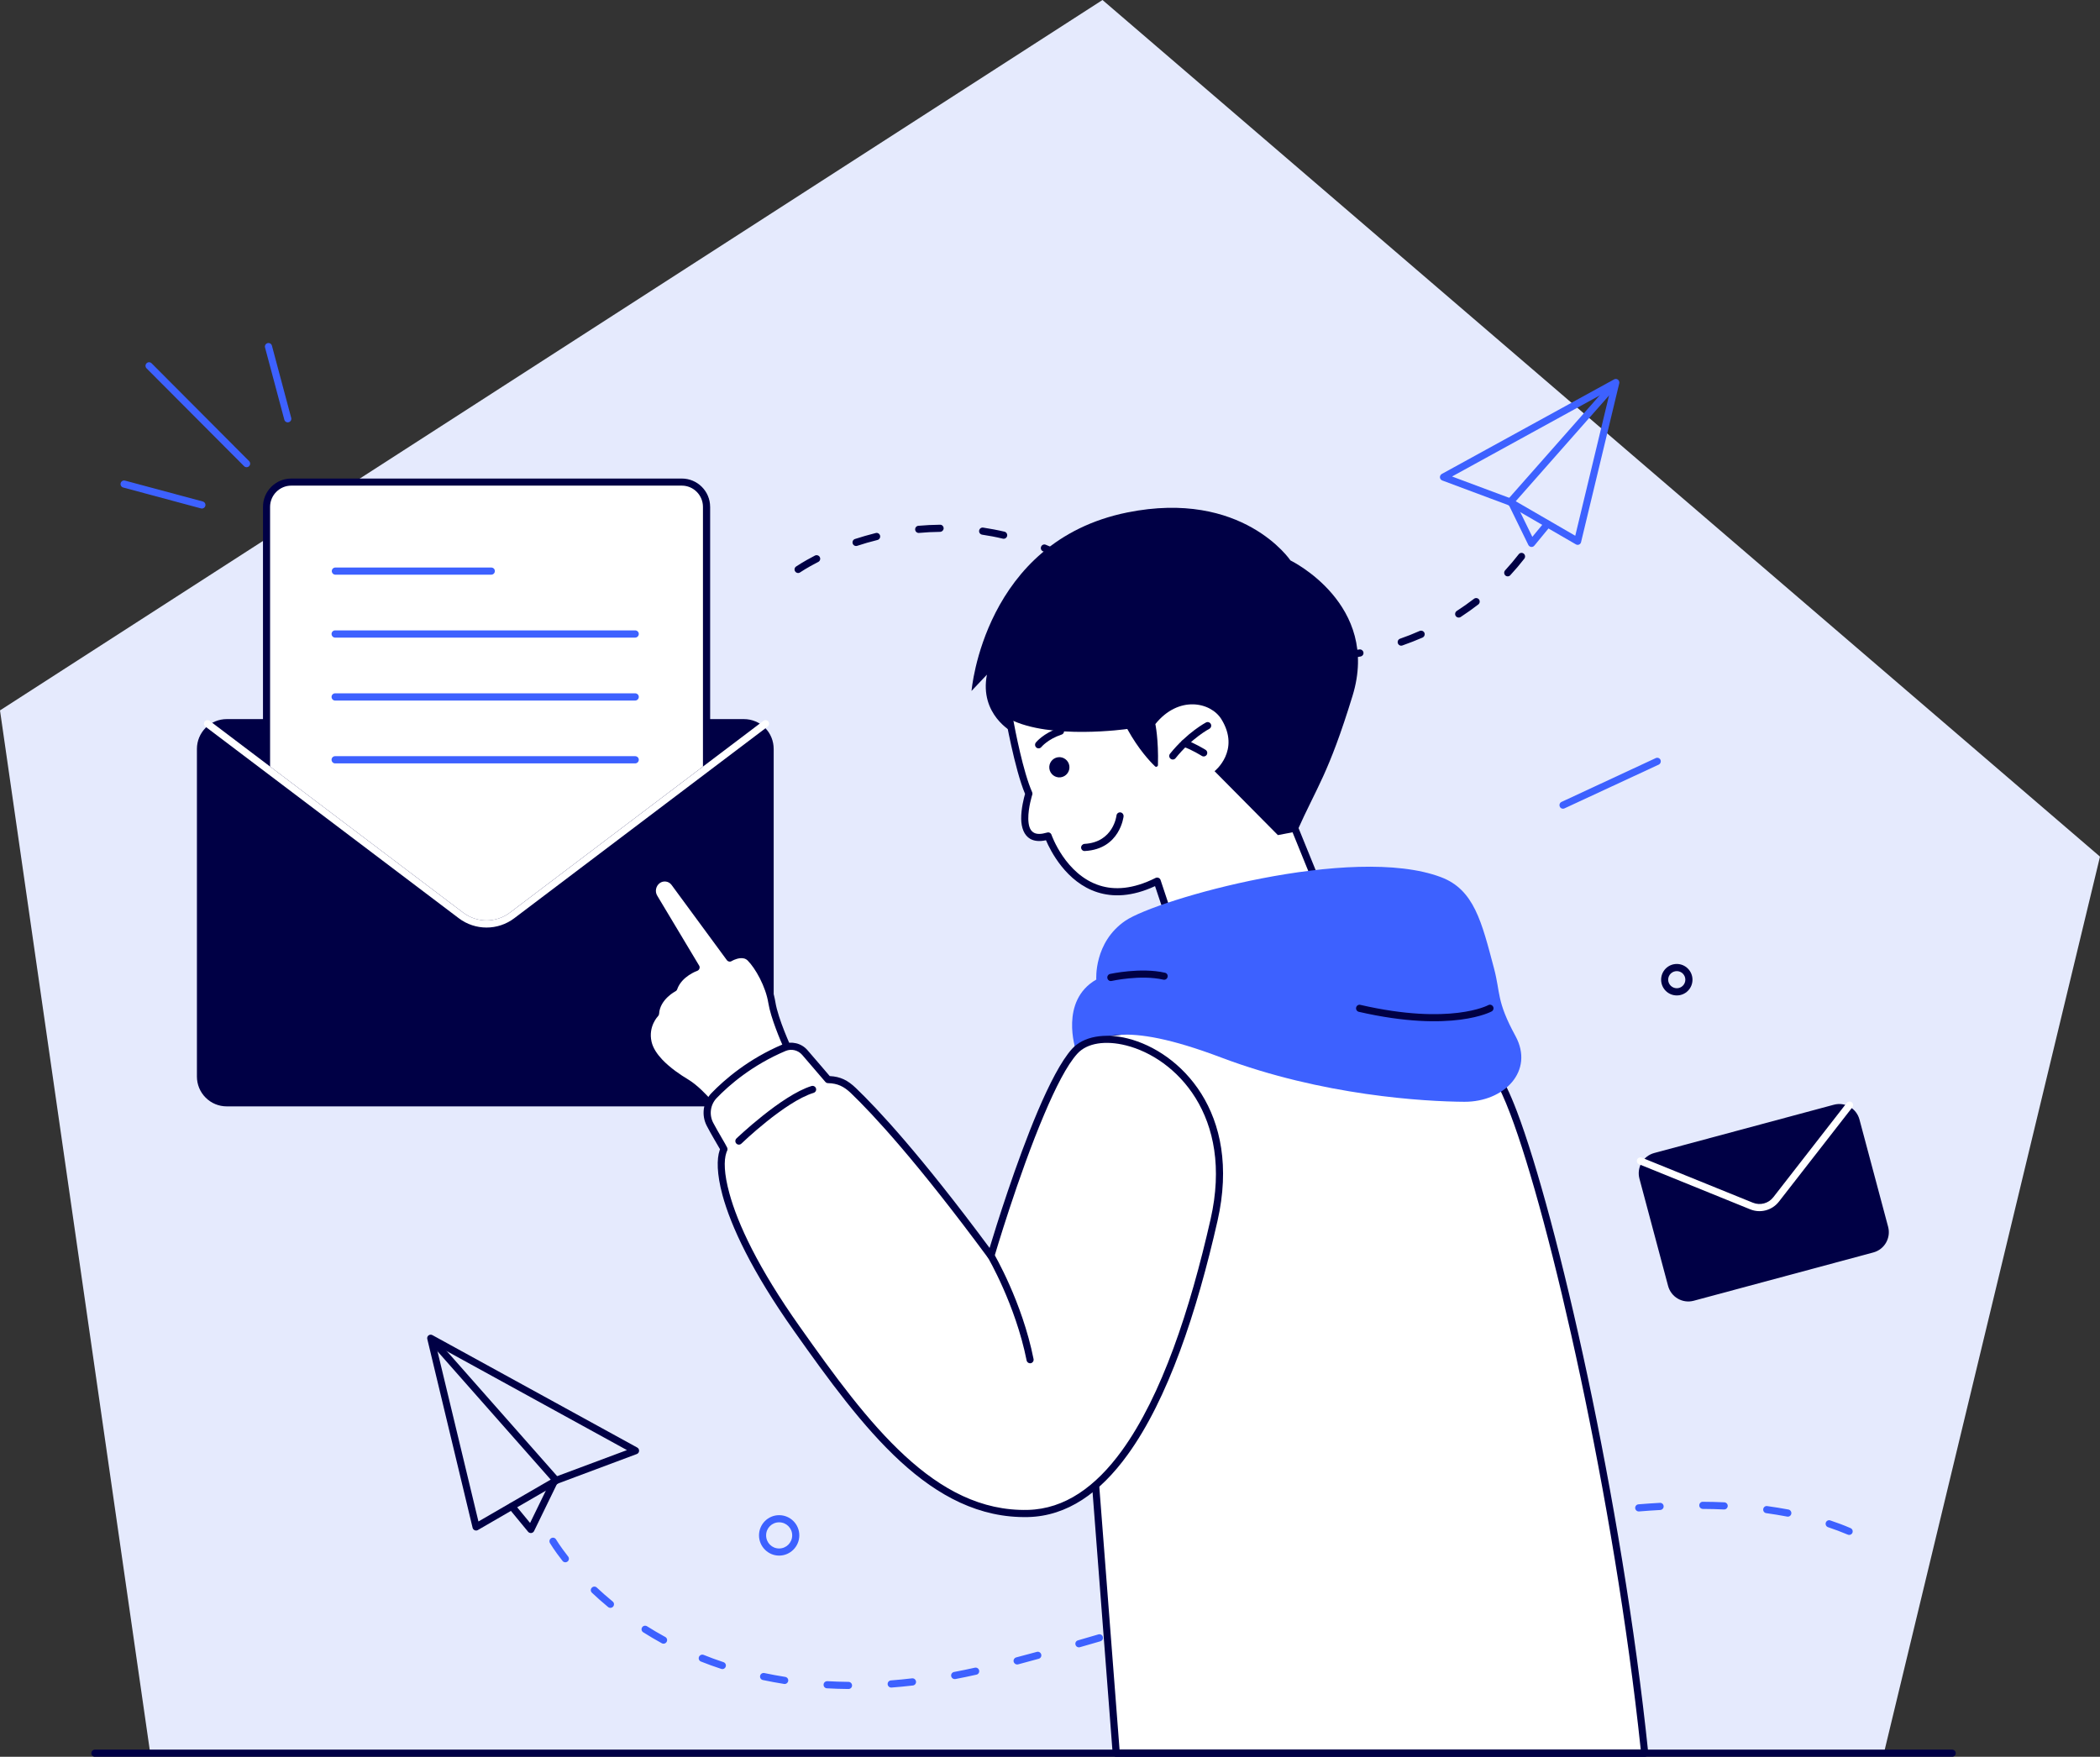 <svg width="447" height="374" viewBox="0 0 447 374" fill="none" xmlns="http://www.w3.org/2000/svg">
<rect x="0" y="0" width="447" height="374" fill="#333333" stroke="none"/>
<g clip-path="url(#clip0_4774_4024)">
<path fill-rule="evenodd" clip-rule="evenodd" d="M234.673 0L0 151.24L31.975 373.243H400.998L447 182.369L234.673 0Z" fill="#E7ECFF" fill-opacity="0.99"/>
<path fill-rule="evenodd" clip-rule="evenodd" d="M164.681 159.436C164.681 157.742 164.029 156.14 162.839 154.939C161.649 153.753 160.038 153.091 158.361 153.091H48.25C46.573 153.091 44.962 153.753 43.772 154.939C42.582 156.14 41.916 157.742 41.916 159.436V229.196C41.916 230.875 42.582 232.491 43.772 233.674C44.962 234.875 46.573 235.537 48.25 235.537H158.365C160.042 235.537 161.653 234.875 162.843 233.674C164.032 232.491 164.684 230.875 164.684 229.196V159.436H164.681Z" fill="#000045"/>
<path fill-rule="evenodd" clip-rule="evenodd" d="M150.387 107.91C150.387 105.001 148.04 102.643 145.133 102.643H61.999C59.092 102.643 56.734 105.001 56.734 107.91V163.568C56.734 163.568 85.81 185.569 98.145 194.9C101.349 197.332 105.772 197.332 108.976 194.9C121.311 185.569 150.387 163.568 150.387 163.568V107.91Z" fill="white"/>
<path fill-rule="evenodd" clip-rule="evenodd" d="M151.156 107.91C151.156 104.575 148.446 101.878 145.133 101.878H62C58.671 101.878 55.977 104.575 55.977 107.91V163.568C55.977 163.818 56.09 164.031 56.288 164.171C56.288 164.171 85.352 186.19 97.688 195.502C101.166 198.147 105.959 198.147 109.437 195.502C121.773 186.186 150.848 164.171 150.848 164.171C151.046 164.027 151.159 163.814 151.159 163.568V107.91H151.156ZM149.629 107.91V163.194C146.524 165.537 120.118 185.532 108.529 194.294C105.585 196.513 101.536 196.513 98.592 194.294L57.489 163.194V107.91C57.489 105.427 59.514 103.385 62 103.385H145.133C147.615 103.385 149.629 105.423 149.629 107.91Z" fill="#000045"/>
<path fill-rule="evenodd" clip-rule="evenodd" d="M43.708 154.678C43.708 154.678 82.947 184.375 97.648 195.477C101.141 198.129 105.981 198.129 109.474 195.477C124.157 184.375 163.415 154.678 163.415 154.678C163.733 154.421 163.806 153.943 163.558 153.609C163.309 153.279 162.829 153.205 162.492 153.462C162.492 153.462 123.252 183.159 108.57 194.261C105.608 196.505 101.514 196.505 98.552 194.261C83.87 183.159 44.63 153.462 44.63 153.462C44.293 153.205 43.814 153.279 43.565 153.609C43.316 153.94 43.371 154.421 43.708 154.678Z" fill="white"/>
<path fill-rule="evenodd" clip-rule="evenodd" d="M71.372 122.344H104.57C104.995 122.344 105.335 122.002 105.335 121.576C105.335 121.15 104.995 120.823 104.57 120.823H71.372C70.966 120.823 70.625 121.164 70.625 121.576C70.625 121.987 70.966 122.344 71.372 122.344Z" fill="#3D61FF"/>
<path fill-rule="evenodd" clip-rule="evenodd" d="M71.325 135.741H135.188C135.627 135.741 135.971 135.396 135.971 134.955C135.971 134.547 135.627 134.202 135.188 134.202H71.325C70.918 134.202 70.574 134.547 70.574 134.955C70.574 135.396 70.918 135.741 71.325 135.741Z" fill="#3D61FF"/>
<path fill-rule="evenodd" clip-rule="evenodd" d="M71.325 149.142H135.188C135.627 149.142 135.971 148.797 135.971 148.356C135.971 147.948 135.627 147.603 135.188 147.603H71.325C70.918 147.603 70.574 147.948 70.574 148.356C70.574 148.797 70.918 149.142 71.325 149.142Z" fill="#3D61FF"/>
<path fill-rule="evenodd" clip-rule="evenodd" d="M71.325 162.521H135.188C135.627 162.521 135.971 162.176 135.971 161.735C135.971 161.327 135.627 160.982 135.188 160.982H71.325C70.918 160.982 70.574 161.327 70.574 161.735C70.574 162.176 70.918 162.521 71.325 162.521Z" fill="#3D61FF"/>
<path fill-rule="evenodd" clip-rule="evenodd" d="M154.74 204.301L158.064 210.303C158.269 210.681 158.731 210.806 159.093 210.604C159.456 210.402 159.595 209.932 159.39 209.572L156.065 203.551C155.86 203.191 155.399 203.048 155.036 203.25C154.674 203.467 154.535 203.922 154.74 204.301Z" fill="#000045"/>
<path fill-rule="evenodd" clip-rule="evenodd" d="M53.025 98.165L32.268 77.339C31.971 77.042 31.492 77.042 31.195 77.339C30.898 77.637 30.898 78.118 31.195 78.416L51.952 99.241C52.248 99.539 52.728 99.539 53.025 99.241C53.321 98.944 53.321 98.462 53.025 98.165Z" fill="#3D61FF"/>
<path fill-rule="evenodd" clip-rule="evenodd" d="M61.984 88.959L57.88 73.588C57.77 73.184 57.356 72.942 56.95 73.052C56.547 73.162 56.305 73.577 56.415 73.981L60.52 89.352C60.63 89.759 61.043 89.998 61.45 89.888C61.852 89.778 62.094 89.362 61.984 88.959Z" fill="#3D61FF"/>
<path fill-rule="evenodd" clip-rule="evenodd" d="M43.168 106.764L26.611 102.316C26.208 102.205 25.791 102.448 25.685 102.852C25.575 103.256 25.817 103.675 26.219 103.785L42.776 108.234C43.179 108.344 43.596 108.102 43.706 107.697C43.816 107.293 43.575 106.875 43.168 106.764Z" fill="#3D61FF"/>
<path fill-rule="evenodd" clip-rule="evenodd" d="M271.265 140.223C272.796 140.417 274.326 140.55 275.842 140.631C276.263 140.664 276.622 140.337 276.64 139.911C276.655 139.484 276.347 139.143 275.923 139.11C274.44 139.044 272.961 138.897 271.445 138.717C271.038 138.65 270.647 138.944 270.599 139.371C270.551 139.778 270.844 140.171 271.265 140.219V140.223ZM285.04 140.417C286.588 140.252 288.119 140.043 289.598 139.764C290.023 139.683 290.301 139.29 290.217 138.882C290.136 138.474 289.745 138.195 289.338 138.261C287.874 138.54 286.391 138.75 284.893 138.897C284.472 138.93 284.179 139.304 284.209 139.731C284.26 140.138 284.633 140.451 285.04 140.417ZM257.85 137.019C259.314 137.541 260.783 138 262.247 138.408C262.639 138.507 263.06 138.276 263.174 137.868C263.287 137.46 263.045 137.053 262.635 136.939C261.222 136.546 259.787 136.09 258.355 135.583C257.963 135.451 257.524 135.664 257.396 136.057C257.249 136.45 257.458 136.891 257.85 137.019ZM298.507 137.413C299.971 136.906 301.403 136.332 302.805 135.73C303.178 135.55 303.358 135.109 303.197 134.716C303.017 134.341 302.578 134.161 302.186 134.323C300.835 134.926 299.433 135.484 298.016 135.972C297.609 136.119 297.415 136.546 297.547 136.953C297.694 137.346 298.115 137.559 298.507 137.413ZM245.346 131.256C246.697 132.038 248.048 132.758 249.399 133.427C249.773 133.621 250.216 133.474 250.41 133.1C250.589 132.725 250.443 132.266 250.069 132.071C248.747 131.417 247.429 130.697 246.097 129.948C245.738 129.735 245.265 129.867 245.068 130.227C244.859 130.587 244.987 131.061 245.346 131.256ZM310.911 131.355C312.215 130.506 313.467 129.606 314.675 128.677C314.998 128.431 315.064 127.957 314.818 127.615C314.558 127.288 314.086 127.222 313.745 127.483C312.574 128.383 311.351 129.246 310.084 130.065C309.74 130.293 309.626 130.767 309.853 131.127C310.08 131.469 310.553 131.586 310.911 131.355ZM233.948 123.662C235.006 124.364 236.064 125.117 237.122 125.9C237.302 126.014 237.467 126.146 237.646 126.26C237.986 126.506 238.459 126.44 238.704 126.094C238.946 125.753 238.865 125.279 238.525 125.033C238.36 124.9 238.199 124.787 238.034 124.658C236.943 123.857 235.856 123.104 234.779 122.402C234.42 122.156 233.948 122.255 233.721 122.615C233.494 122.957 233.589 123.431 233.948 123.662ZM321.478 122.454C322.537 121.311 323.532 120.136 324.473 118.924C324.719 118.597 324.653 118.108 324.331 117.862C324.005 117.601 323.514 117.667 323.269 117.994C322.357 119.17 321.398 120.312 320.373 121.425C320.094 121.738 320.113 122.211 320.42 122.505C320.713 122.784 321.204 122.766 321.478 122.458V122.454ZM170.319 121.848C170.319 121.848 171.689 120.9 174.179 119.625C174.537 119.445 174.698 118.99 174.504 118.611C174.31 118.237 173.853 118.09 173.479 118.27C170.891 119.611 169.455 120.606 169.455 120.606C169.115 120.834 169.016 121.308 169.261 121.653C169.507 122.013 169.979 122.094 170.319 121.848ZM222.015 117.373C223.381 117.913 224.75 118.534 226.134 119.203C226.508 119.383 226.962 119.217 227.141 118.843C227.321 118.468 227.174 118.009 226.801 117.829C225.384 117.142 223.967 116.521 222.583 115.966C222.195 115.805 221.755 115.999 221.605 116.392C221.444 116.767 221.638 117.226 222.015 117.373ZM182.464 116.198C183.815 115.757 185.247 115.331 186.778 114.956C187.184 114.857 187.429 114.434 187.33 114.027C187.232 113.619 186.81 113.373 186.419 113.472C184.841 113.865 183.372 114.306 181.988 114.747C181.582 114.875 181.37 115.32 181.501 115.709C181.633 116.117 182.054 116.33 182.461 116.201L182.464 116.198ZM209.054 113.828C210.504 114.041 211.968 114.317 213.466 114.677C213.872 114.776 214.282 114.515 214.378 114.104C214.458 113.696 214.216 113.288 213.81 113.189C212.279 112.829 210.764 112.554 209.281 112.322C208.856 112.256 208.483 112.55 208.417 112.958C208.351 113.384 208.644 113.759 209.05 113.825L209.054 113.828ZM195.62 113.454C197.07 113.321 198.567 113.241 200.113 113.226C200.519 113.208 200.863 112.866 200.863 112.458C200.848 112.032 200.504 111.69 200.098 111.709C198.52 111.723 196.971 111.808 195.488 111.936C195.063 111.97 194.756 112.344 194.803 112.77C194.836 113.178 195.21 113.49 195.616 113.457L195.62 113.454Z" fill="#000045"/>
<path fill-rule="evenodd" clip-rule="evenodd" d="M176.028 359.427C177.511 359.512 179.041 359.559 180.601 359.574C181.026 359.574 181.366 359.247 181.366 358.825C181.366 358.402 181.026 358.057 180.616 358.057C179.067 358.038 177.569 357.991 176.105 357.91C175.68 357.892 175.321 358.218 175.307 358.626C175.274 359.052 175.6 359.412 176.024 359.427H176.028ZM189.755 359.265C191.252 359.152 192.768 359.005 194.313 358.825C194.738 358.773 195.031 358.398 194.98 357.976C194.932 357.565 194.559 357.256 194.134 357.304C192.618 357.484 191.12 357.631 189.641 357.745C189.216 357.778 188.909 358.138 188.942 358.564C188.975 358.972 189.348 359.298 189.755 359.265ZM162.385 357.664C163.85 357.972 165.366 358.252 166.911 358.498C167.317 358.564 167.709 358.27 167.775 357.858C167.841 357.436 167.548 357.058 167.138 356.995C165.607 356.749 164.143 356.488 162.693 356.176C162.287 356.095 161.88 356.356 161.796 356.764C161.715 357.19 161.975 357.583 162.382 357.664H162.385ZM203.364 357.451C204.829 357.175 206.326 356.863 207.842 356.521C208.249 356.437 208.509 356.029 208.413 355.621C208.333 355.213 207.926 354.953 207.516 355.034C206.019 355.375 204.536 355.669 203.071 355.948C202.665 356.029 202.387 356.422 202.467 356.83C202.548 357.256 202.94 357.517 203.361 357.451H203.364ZM149.197 353.726C150.596 354.284 152.031 354.806 153.528 355.294C153.92 355.427 154.341 355.214 154.473 354.806C154.605 354.413 154.392 353.99 154.001 353.858C152.536 353.369 151.119 352.862 149.768 352.308C149.376 352.157 148.937 352.355 148.776 352.749C148.629 353.138 148.809 353.579 149.201 353.726H149.197ZM216.699 354.332C218.149 353.939 219.614 353.546 221.097 353.138C221.503 353.024 221.745 352.616 221.631 352.209C221.518 351.801 221.097 351.555 220.705 351.669C219.222 352.076 217.757 352.469 216.307 352.844C215.901 352.958 215.656 353.384 215.769 353.777C215.886 354.185 216.293 354.431 216.699 354.332ZM229.869 350.673C231.305 350.265 232.769 349.839 234.234 349.413C234.64 349.284 234.871 348.877 234.757 348.469C234.64 348.057 234.219 347.83 233.813 347.944C232.345 348.37 230.898 348.792 229.448 349.218C229.042 349.332 228.811 349.74 228.928 350.148C229.042 350.559 229.463 350.787 229.869 350.673ZM136.92 347.503C138.172 348.304 139.494 349.071 140.878 349.839C141.252 350.034 141.709 349.887 141.903 349.531C142.116 349.152 141.969 348.697 141.61 348.498C140.241 347.749 138.956 346.996 137.718 346.213C137.359 346 136.887 346.099 136.675 346.459C136.448 346.816 136.561 347.29 136.92 347.503ZM242.977 346.834C244.409 346.408 245.877 345.967 247.324 345.526C247.734 345.412 247.961 344.986 247.847 344.579C247.715 344.186 247.294 343.958 246.903 344.072C245.438 344.512 243.988 344.939 242.538 345.379C242.132 345.493 241.905 345.919 242.033 346.309C242.146 346.72 242.571 346.948 242.977 346.834ZM256.052 342.929C257.502 342.488 258.952 342.062 260.417 341.621C260.805 341.508 261.036 341.081 260.922 340.674C260.805 340.284 260.384 340.053 259.978 340.167C258.528 340.611 257.063 341.034 255.613 341.474C255.221 341.588 254.994 342.014 255.108 342.408C255.221 342.815 255.646 343.043 256.052 342.929ZM125.994 339.076C127.052 340.071 128.191 341.1 129.447 342.128C129.773 342.389 130.26 342.341 130.524 342.014C130.783 341.688 130.736 341.214 130.425 340.953C129.187 339.939 128.063 338.943 127.038 337.981C126.727 337.687 126.258 337.702 125.965 338.014C125.672 338.308 125.687 338.796 125.998 339.076H125.994ZM269.142 339.057C270.592 338.635 272.042 338.209 273.507 337.783C273.898 337.669 274.14 337.246 274.026 336.853C273.913 336.445 273.488 336.214 273.082 336.328C271.617 336.754 270.167 337.162 268.721 337.588C268.311 337.72 268.084 338.143 268.197 338.536C268.311 338.943 268.736 339.171 269.142 339.057ZM282.25 335.299C283.715 334.891 285.165 334.498 286.629 334.091C287.036 333.977 287.281 333.569 287.167 333.161C287.054 332.753 286.629 332.522 286.237 332.621C284.773 333.029 283.308 333.437 281.844 333.848C281.434 333.944 281.207 334.37 281.32 334.778C281.437 335.185 281.844 335.417 282.25 335.299ZM117.057 328.503C117.057 328.503 117.921 329.991 119.744 332.313C120.004 332.64 120.495 332.687 120.817 332.426C121.143 332.166 121.19 331.692 120.931 331.365C119.188 329.142 118.36 327.735 118.36 327.735C118.148 327.379 117.694 327.247 117.335 327.46C116.962 327.673 116.848 328.147 117.057 328.503ZM295.42 331.754C296.889 331.38 298.353 331.005 299.818 330.63C300.224 330.531 300.469 330.123 300.371 329.715C300.272 329.304 299.851 329.062 299.444 329.157C297.98 329.517 296.511 329.892 295.032 330.285C294.622 330.384 294.38 330.81 294.494 331.218C294.589 331.607 295.014 331.853 295.42 331.754ZM308.642 328.503C310.125 328.162 311.604 327.82 313.072 327.493C313.493 327.412 313.738 327.001 313.658 326.593C313.559 326.185 313.167 325.924 312.746 326.005C311.282 326.332 309.799 326.674 308.301 327.019C307.895 327.115 307.65 327.526 307.748 327.934C307.829 328.342 308.235 328.588 308.642 328.503ZM389.106 325.123C390.541 325.597 391.94 326.137 393.309 326.707C393.697 326.872 394.136 326.692 394.301 326.317C394.462 325.924 394.283 325.483 393.895 325.318C392.511 324.716 391.061 324.176 389.596 323.687C389.186 323.54 388.765 323.768 388.633 324.161C388.505 324.55 388.718 324.991 389.106 325.123ZM321.962 325.645C323.46 325.351 324.939 325.076 326.422 324.811C326.846 324.73 327.106 324.341 327.041 323.93C326.96 323.507 326.568 323.246 326.162 323.309C324.664 323.588 323.181 323.867 321.684 324.161C321.259 324.242 320.999 324.635 321.08 325.043C321.164 325.45 321.556 325.726 321.962 325.645ZM335.378 323.342C336.89 323.114 338.391 322.919 339.87 322.721C340.295 322.673 340.588 322.28 340.522 321.872C340.474 321.446 340.097 321.152 339.676 321.219C338.179 321.399 336.677 321.612 335.165 321.839C334.741 321.891 334.466 322.28 334.514 322.688C334.579 323.114 334.971 323.408 335.378 323.342ZM375.95 322.133C377.466 322.346 378.949 322.592 380.413 322.868C380.82 322.952 381.212 322.673 381.292 322.265C381.373 321.858 381.094 321.446 380.688 321.365C379.209 321.09 377.693 320.844 376.162 320.631C375.756 320.565 375.364 320.859 375.317 321.285C375.251 321.692 375.544 322.085 375.95 322.133ZM348.892 321.773C350.404 321.645 351.92 321.545 353.399 321.465C353.824 321.432 354.15 321.072 354.117 320.664C354.102 320.238 353.743 319.914 353.319 319.944C351.821 320.028 350.291 320.124 348.76 320.256C348.335 320.289 348.028 320.664 348.061 321.072C348.108 321.498 348.467 321.806 348.892 321.773ZM362.454 321.237C363.966 321.237 365.482 321.285 366.965 321.351C367.386 321.365 367.745 321.039 367.759 320.616C367.778 320.208 367.452 319.848 367.027 319.83C365.53 319.764 363.999 319.716 362.454 319.716C362.048 319.701 361.703 320.043 361.703 320.469C361.689 320.877 362.029 321.219 362.454 321.237Z" fill="#3D61FF"/>
<path fill-rule="evenodd" clip-rule="evenodd" d="M165.841 322.567C163.479 322.567 161.561 324.495 161.561 326.865C161.561 329.234 163.483 331.174 165.841 331.174C168.199 331.174 170.139 329.249 170.139 326.865C170.139 324.481 168.217 322.567 165.841 322.567ZM165.841 324.087C167.386 324.087 168.623 325.329 168.623 326.865C168.623 328.4 167.386 329.657 165.841 329.657C164.296 329.657 163.073 328.415 163.073 326.865C163.073 325.314 164.31 324.087 165.841 324.087Z" fill="#3D61FF"/>
<path fill-rule="evenodd" clip-rule="evenodd" d="M356.921 205.219C355.065 205.219 353.582 206.725 353.582 208.569C353.582 210.413 355.065 211.919 356.921 211.919C358.778 211.919 360.257 210.413 360.257 208.569C360.257 206.725 358.756 205.219 356.921 205.219ZM356.921 206.743C357.921 206.743 358.737 207.562 358.737 208.565C358.737 209.568 357.921 210.387 356.921 210.387C355.922 210.387 355.083 209.568 355.083 208.565C355.083 207.562 355.9 206.743 356.921 206.743Z" fill="#000045"/>
<path fill-rule="evenodd" clip-rule="evenodd" d="M333.013 172.095L353.074 162.782C353.447 162.602 353.608 162.147 353.447 161.768C353.268 161.375 352.81 161.214 352.437 161.394L332.379 170.721C332.002 170.901 331.841 171.342 332.021 171.735C332.182 172.109 332.639 172.275 333.013 172.095Z" fill="#3D61FF"/>
<path fill-rule="evenodd" clip-rule="evenodd" d="M92.041 284.237C91.788 284.094 91.462 284.108 91.221 284.292C90.979 284.476 90.88 284.788 90.953 285.071L100.598 325.259C100.656 325.487 100.825 325.685 101.037 325.77C101.264 325.869 101.517 325.854 101.718 325.73L118.93 315.767L135.55 309.551C135.817 309.452 136.018 309.195 136.029 308.897C136.059 308.6 135.901 308.317 135.649 308.174L92.044 284.237H92.041ZM92.817 286.393C92.817 286.393 126.041 304.64 133.452 308.714L118.33 314.36C118.286 314.375 118.26 314.389 118.216 314.419L101.839 323.911L92.813 286.393H92.817Z" fill="#000045"/>
<path fill-rule="evenodd" clip-rule="evenodd" d="M344.667 81.612C344.74 81.314 344.631 81.016 344.393 80.825C344.155 80.645 343.836 80.623 343.572 80.767L306.888 100.905C306.639 101.048 306.486 101.335 306.497 101.632C306.522 101.919 306.713 102.18 306.998 102.29L320.967 107.506L335.433 115.886C335.638 116.007 335.887 116.029 336.114 115.933C336.326 115.838 336.495 115.647 336.542 115.408L344.667 81.612ZM342.8 82.923L335.305 114.056L321.67 106.154C321.633 106.132 321.596 106.107 321.549 106.096L309.078 101.441L342.8 82.927V82.923Z" fill="#3D61FF"/>
<path fill-rule="evenodd" clip-rule="evenodd" d="M118.785 314.474L92.903 285.144C92.635 284.832 92.152 284.788 91.841 285.071C91.529 285.357 91.486 285.839 91.771 286.151L117.654 315.481C117.921 315.793 118.404 315.822 118.716 315.539C119.042 315.271 119.071 314.786 118.785 314.474Z" fill="#000045"/>
<path fill-rule="evenodd" clip-rule="evenodd" d="M322.177 107.231L343.941 82.555C344.226 82.247 344.19 81.769 343.882 81.483C343.571 81.207 343.084 81.244 342.81 81.553L321.035 106.228C320.764 106.54 320.786 107.029 321.108 107.304C321.416 107.58 321.892 107.554 322.177 107.234V107.231Z" fill="#3D61FF"/>
<path fill-rule="evenodd" clip-rule="evenodd" d="M117.258 315.143L112.831 324.224L109.551 320.238C109.283 319.911 108.8 319.867 108.474 320.124C108.148 320.392 108.108 320.873 108.375 321.2L112.407 326.097C112.575 326.295 112.831 326.395 113.084 326.365C113.337 326.339 113.564 326.182 113.677 325.954L118.613 315.807C118.796 315.44 118.642 314.985 118.272 314.801C117.891 314.617 117.437 314.771 117.254 315.143H117.258Z" fill="#000045"/>
<path fill-rule="evenodd" clip-rule="evenodd" d="M321.157 107.495L325.32 116.018C325.441 116.246 325.668 116.411 325.917 116.437C326.177 116.473 326.429 116.363 326.594 116.161L329.984 112.043C330.248 111.72 330.2 111.242 329.878 110.982C329.556 110.706 329.08 110.754 328.82 111.077L326.166 114.288L322.526 106.827C322.336 106.445 321.882 106.29 321.512 106.47C321.131 106.661 320.977 107.113 321.157 107.495Z" fill="#3D61FF"/>
<path fill-rule="evenodd" clip-rule="evenodd" d="M395.803 238.34C395.166 235.956 392.731 234.549 390.351 235.188C381.439 237.583 361.034 243.068 352.115 245.466C349.742 246.106 348.332 248.548 348.969 250.933C350.573 256.939 353.462 267.757 355.066 273.764C355.699 276.14 358.141 277.555 360.514 276.919C369.433 274.52 389.839 269.036 398.75 266.637C401.13 265.998 402.533 263.551 401.899 261.174C400.296 255.165 397.407 244.35 395.803 238.34Z" fill="#000045"/>
<path fill-rule="evenodd" clip-rule="evenodd" d="M348.887 247.858C348.887 247.858 365.466 254.588 372.548 257.457C374.719 258.342 377.216 257.67 378.655 255.815C383.342 249.798 394.289 235.728 394.289 235.728C394.549 235.401 394.487 234.923 394.157 234.666C393.828 234.409 393.348 234.468 393.088 234.795L377.465 254.878C376.44 256.201 374.66 256.678 373.115 256.046L349.455 246.451C349.07 246.297 348.627 246.484 348.47 246.87C348.312 247.259 348.499 247.707 348.887 247.858Z" fill="white"/>
<path fill-rule="evenodd" clip-rule="evenodd" d="M214.732 152.283C214.732 152.283 216.732 163.833 218.998 168.961C218.998 168.961 215.304 180.312 223.099 177.961C223.099 177.961 229.429 196.061 246.312 187.582L249.3 196.535L281.466 190.767L274.278 173.075L258.018 144.341L214.732 152.279V152.283Z" fill="white"/>
<path fill-rule="evenodd" clip-rule="evenodd" d="M214.582 151.534C214.179 151.615 213.908 152.008 213.978 152.415C213.978 152.415 215.959 163.704 218.192 169.012C217.958 169.813 217.335 172.183 217.368 174.354C217.401 176.183 217.958 177.833 219.316 178.6C220.092 179.027 221.165 179.207 222.644 178.88C223.552 181.018 226.928 187.865 233.629 189.97C236.887 190.999 240.937 190.933 245.858 188.648L248.578 196.785C248.695 197.145 249.065 197.358 249.435 197.291L281.601 191.509C281.835 191.476 282.022 191.329 282.139 191.135C282.238 190.94 282.256 190.694 282.172 190.481L274.981 172.789C274.981 172.789 274.948 172.741 274.933 172.708L258.673 143.974C258.523 143.694 258.201 143.551 257.882 143.599L214.582 151.537V151.534ZM215.607 152.889L257.629 145.193C257.629 145.193 272.898 172.197 273.59 173.406L280.407 190.183L249.805 195.671L247.033 187.34C246.967 187.127 246.799 186.965 246.597 186.884C246.392 186.803 246.158 186.803 245.975 186.903C241.138 189.335 237.206 189.515 234.083 188.519C226.76 186.216 223.82 177.722 223.82 177.722C223.684 177.329 223.267 177.12 222.879 177.249C221.586 177.623 220.678 177.623 220.056 177.267C219.133 176.76 218.913 175.57 218.88 174.343C218.847 171.907 219.722 169.196 219.722 169.196C219.788 169.035 219.77 168.836 219.704 168.656C217.789 164.358 216.094 155.505 215.607 152.893V152.889Z" fill="#000045"/>
<path fill-rule="evenodd" clip-rule="evenodd" d="M256.696 153.812C256.696 153.812 252.727 155.891 249.051 160.457C248.791 160.784 248.831 161.262 249.157 161.526C249.494 161.794 249.97 161.739 250.226 161.412C253.672 157.125 257.41 155.16 257.41 155.16C257.776 154.965 257.93 154.506 257.729 154.131C257.527 153.756 257.08 153.617 256.696 153.808V153.812Z" fill="#000045"/>
<path fill-rule="evenodd" clip-rule="evenodd" d="M256.613 159.63C256.613 159.63 254.182 158.124 252.362 157.54C251.952 157.412 251.527 157.632 251.403 158.032C251.275 158.433 251.505 158.863 251.897 158.991C253.581 159.531 255.811 160.927 255.811 160.927C256.174 161.148 256.639 161.037 256.866 160.681C257.074 160.321 256.975 159.854 256.613 159.634V159.63Z" fill="#000045"/>
<path fill-rule="evenodd" clip-rule="evenodd" d="M245.925 154.146C245.925 154.146 246.624 157.349 246.478 162.885C246.478 163.017 246.379 163.146 246.251 163.212C246.119 163.278 245.973 163.245 245.859 163.146C244.783 162.117 242.359 159.553 239.95 155.192C239.95 155.192 223.601 157.544 214.938 153.102L215.495 155.846C215.495 155.846 208.443 152.14 210.072 143.628L206.799 147.092C206.799 147.092 209.402 115.272 239.95 109.097C264.5 104.149 274.678 119.306 274.678 119.306C274.678 119.306 293.905 128.6 287.896 148.139C282.752 164.883 280.328 167.433 276.077 177.002L272.005 177.785L258.528 164.178C258.528 164.178 264.111 159.784 259.974 153.102C257.711 149.458 250.872 147.989 245.925 154.149V154.146Z" fill="#000045"/>
<path fill-rule="evenodd" clip-rule="evenodd" d="M221.661 159.035C221.661 159.035 223.034 157.353 225.985 156.379C226.373 156.251 226.593 155.817 226.461 155.413C226.329 155.024 225.908 154.796 225.502 154.939C222.068 156.074 220.489 158.076 220.489 158.076C220.226 158.414 220.281 158.885 220.607 159.153C220.929 159.421 221.397 159.355 221.661 159.035Z" fill="#000045"/>
<path fill-rule="evenodd" clip-rule="evenodd" d="M237.65 173.627C237.65 173.627 237.016 179.324 230.832 179.655C230.429 179.695 230.107 180.059 230.122 180.456C230.14 180.878 230.502 181.216 230.931 181.172C238.429 180.764 239.162 173.799 239.162 173.799C239.191 173.369 238.898 172.991 238.481 172.947C238.067 172.903 237.682 173.222 237.65 173.627Z" fill="#000045"/>
<path d="M225.78 165.482C226.955 165.32 227.779 164.237 227.621 163.058C227.46 161.878 226.38 161.052 225.205 161.21C224.029 161.368 223.206 162.455 223.363 163.634C223.524 164.814 224.604 165.64 225.78 165.482Z" fill="#000045"/>
<path fill-rule="evenodd" clip-rule="evenodd" d="M237.606 373.247L229.576 269.091V220.74L283.063 213.551L317.059 227.977C323.199 228.598 343.096 306.01 350.078 373.247H237.606Z" fill="white"/>
<path fill-rule="evenodd" clip-rule="evenodd" d="M236.84 373.298C236.873 373.688 237.214 374 237.605 374H350.078C350.29 374 350.502 373.919 350.649 373.754C350.795 373.592 350.861 373.379 350.843 373.166C345.244 319.293 331.353 258.915 322.888 236.602C321.357 232.583 319.991 229.787 318.882 228.417C318.315 227.697 317.743 227.341 317.271 227.242C315.415 226.456 283.355 212.849 283.355 212.849C283.242 212.801 283.095 212.783 282.967 212.801L229.481 219.99C229.107 220.038 228.811 220.365 228.811 220.743V269.098C228.811 269.098 228.814 269.127 228.829 269.146L236.84 373.302V373.298ZM238.305 372.479C237.605 363.479 230.473 270.938 230.341 269.061V221.408C236.221 220.607 279.613 214.777 282.967 214.336C285.684 215.497 316.751 228.663 316.751 228.663C316.832 228.696 316.898 228.711 316.978 228.726C317.092 228.744 317.205 228.843 317.337 228.972C317.597 229.2 317.857 229.545 318.15 229.967C319.109 231.422 320.218 233.858 321.471 237.142C329.874 259.275 343.597 318.981 349.246 372.479H238.305Z" fill="#000045"/>
<path fill-rule="evenodd" clip-rule="evenodd" d="M233.355 208.536C233.355 208.536 232.788 200.631 239.528 196.024C246.284 191.436 287.918 179.626 306.738 186.745C313.786 189.408 315.382 196.252 318.022 206.2C319.406 211.442 318.509 213.095 322.581 220.56C326.634 228.025 320.172 234.593 311.703 234.56C303.237 234.508 281.47 233.27 259.926 225.133C238.386 216.982 233.78 220.968 228.976 223.451C228.976 223.451 225.476 213.062 233.355 208.536Z" fill="#3D61FF"/>
<path fill-rule="evenodd" clip-rule="evenodd" d="M236.609 208.838C236.609 208.838 242.793 207.449 247.634 208.562C248.033 208.654 248.436 208.397 248.527 207.996C248.633 207.578 248.381 207.173 247.96 207.085C242.848 205.899 236.28 207.342 236.28 207.342C235.881 207.434 235.624 207.853 235.716 208.253C235.807 208.672 236.206 208.929 236.609 208.838Z" fill="#000045"/>
<path fill-rule="evenodd" clip-rule="evenodd" d="M316.792 213.984C316.792 213.984 308.77 218.348 289.573 213.929C289.174 213.818 288.757 214.076 288.665 214.494C288.574 214.895 288.826 215.317 289.229 215.405C309.188 219.986 317.521 215.314 317.521 215.314C317.884 215.112 318.012 214.656 317.81 214.292C317.613 213.929 317.159 213.782 316.792 213.984Z" fill="#000045"/>
<path fill-rule="evenodd" clip-rule="evenodd" d="M20.203 373.996H415.54C415.958 373.996 416.298 373.655 416.298 373.247C416.298 372.839 415.958 372.479 415.54 372.479H20.203C19.786 372.479 19.445 372.821 19.445 373.247C19.445 373.673 19.79 373.996 20.203 373.996Z" fill="#000045"/>
<path fill-rule="evenodd" clip-rule="evenodd" d="M167.739 223.293C167.739 223.293 164.89 217.136 164.293 213.44C163.696 209.726 161.393 205.674 159.691 203.962C157.988 202.251 155.326 203.962 155.326 203.962C155.326 203.962 147.022 192.674 143.544 187.935C142.709 186.807 141.105 186.568 139.981 187.387C138.82 188.243 138.513 189.852 139.249 191.083C141.995 195.686 148.164 205.965 148.164 205.965C148.164 205.965 144.518 207.247 143.423 210.362C143.423 210.362 139.725 212.312 139.534 215.802C139.534 215.802 137.081 218.216 137.931 221.941C138.784 225.669 143.419 228.869 146.03 230.427C148.637 231.999 151.094 235.063 151.094 235.063L159.054 232.668L167.731 223.293H167.739Z" fill="white"/>
<path fill-rule="evenodd" clip-rule="evenodd" d="M168.284 223.807C168.507 223.583 168.555 223.241 168.419 222.969C168.419 222.969 165.622 216.948 165.043 213.319C164.428 209.454 162.008 205.211 160.218 203.415C159.383 202.577 158.325 202.386 157.373 202.489C156.655 202.559 156.007 202.798 155.564 202.985L144.14 187.487C143.068 186.017 141.002 185.69 139.538 186.785C138.055 187.861 137.663 189.9 138.601 191.472L147.073 205.619C145.879 206.218 143.73 207.57 142.811 209.825C141.94 210.373 139.128 212.342 138.787 215.472C138.172 216.192 136.418 218.635 137.202 222.11C137.575 223.733 138.582 225.258 139.864 226.606C141.672 228.542 144.041 230.114 145.641 231.088C148.164 232.594 150.519 235.536 150.519 235.536C150.705 235.775 151.031 235.878 151.32 235.794L159.28 233.398C159.401 233.365 159.518 233.277 159.621 233.193L168.28 223.803L168.284 223.807ZM166.834 223.138L158.651 231.999L151.372 234.188C150.588 233.299 148.56 231.058 146.429 229.776C144.913 228.869 142.679 227.381 140.955 225.567C139.882 224.42 138.996 223.138 138.688 221.772C137.938 218.488 140.069 216.331 140.069 216.331C140.204 216.195 140.274 216.023 140.292 215.835C140.464 212.738 143.789 211.027 143.789 211.027C143.957 210.942 144.096 210.788 144.148 210.6C145.136 207.812 148.41 206.684 148.41 206.684C148.633 206.6 148.801 206.427 148.871 206.222C148.955 206.001 148.94 205.759 148.82 205.571L139.904 190.69C139.358 189.801 139.596 188.636 140.431 188.004C141.233 187.424 142.357 187.593 142.936 188.379L154.718 204.407C154.956 204.73 155.385 204.818 155.725 204.613C155.725 204.613 156.56 204.098 157.534 203.995C158.079 203.944 158.676 204.014 159.152 204.491C160.789 206.133 162.989 210.016 163.55 213.558C164.062 216.706 166.157 221.614 166.841 223.135L166.834 223.138Z" fill="#000045"/>
<path fill-rule="evenodd" clip-rule="evenodd" d="M176.256 229.839C178.518 229.887 179.983 230.574 181.66 232.176C186.332 236.668 195.712 246.712 210.933 267.346C210.933 267.346 221.255 232.076 228.761 223.793C236.267 215.527 265.738 227.47 258.411 259.716C251.099 291.977 239.049 321.726 218.812 322.199C198.557 322.673 184.377 303.758 169.577 282.83C154.759 261.906 152.416 249.423 153.899 245.128C153.899 245.128 153.95 244.948 154.093 244.64C153.686 243.806 152.284 241.569 151.131 239.379C150.073 237.352 150.431 234.868 152.009 233.219C154.712 230.427 159.695 226.081 166.941 223.025C168.471 222.389 170.247 222.815 171.32 224.086C173.304 226.39 176.252 229.839 176.252 229.839H176.256Z" fill="white"/>
<path fill-rule="evenodd" clip-rule="evenodd" d="M176.613 229.086C175.895 228.252 173.566 225.508 171.889 223.583C170.604 222.081 168.488 221.574 166.646 222.323C159.287 225.427 154.208 229.854 151.455 232.697C149.646 234.574 149.24 237.403 150.463 239.721C151.488 241.697 152.725 243.692 153.264 244.669C153.216 244.802 153.183 244.868 153.183 244.882C152.564 246.697 152.55 249.867 153.787 254.441C155.578 261.024 160.008 270.612 168.96 283.271C176.386 293.792 183.679 303.788 191.639 311.109C199.716 318.522 208.507 323.195 218.829 322.967C227.152 322.773 234.152 317.806 239.996 309.735C248.593 297.91 254.748 279.351 259.16 259.896C264.403 236.749 251.086 223.844 240.047 221.081C235.112 219.84 230.601 220.641 228.191 223.289C225.914 225.802 223.34 230.802 220.898 236.551C216.259 247.498 211.975 261.237 210.642 265.678C195.908 245.815 186.791 236.047 182.182 231.636C180.439 229.968 178.894 229.2 176.613 229.086ZM175.686 230.328C175.833 230.493 176.03 230.589 176.239 230.589C178.29 230.64 179.608 231.276 181.138 232.73C185.796 237.205 195.14 247.237 210.316 267.802C210.496 268.029 210.77 268.147 211.067 268.095C211.345 268.048 211.572 267.835 211.653 267.555C211.653 267.555 216.702 250.323 222.304 237.157C224.662 231.588 227.104 226.75 229.319 224.318C231.421 221.996 235.375 221.475 239.674 222.555C250.193 225.181 262.682 237.532 257.684 259.555C253.32 278.797 247.279 297.142 238.78 308.853C233.244 316.483 226.665 321.252 218.785 321.446C208.87 321.678 200.438 317.119 192.668 309.981C184.77 302.726 177.557 292.811 170.198 282.389C161.388 269.943 157.009 260.517 155.252 254.033C154.113 249.9 154.047 247.006 154.618 245.375C154.618 245.375 154.666 245.209 154.798 244.934C154.878 244.735 154.864 244.508 154.783 244.313C154.377 243.461 152.974 241.224 151.803 239.019C150.906 237.289 151.199 235.162 152.553 233.759C155.208 230.996 160.125 226.735 167.239 223.73C168.477 223.223 169.876 223.565 170.754 224.579C172.743 226.882 175.686 230.328 175.686 230.328Z" fill="#000045"/>
<path fill-rule="evenodd" clip-rule="evenodd" d="M210.281 267.728C210.281 267.728 216.139 277.713 218.523 289.615C218.596 290.015 218.995 290.291 219.416 290.217C219.816 290.126 220.086 289.725 219.999 289.321C217.578 277.147 211.592 266.96 211.592 266.96C211.372 266.597 210.918 266.468 210.556 266.688C210.193 266.905 210.065 267.361 210.281 267.728Z" fill="#000045"/>
<path fill-rule="evenodd" clip-rule="evenodd" d="M157.808 243.468C157.808 243.468 167.049 234.541 173.182 232.66C173.581 232.532 173.819 232.113 173.691 231.713C173.563 231.308 173.145 231.092 172.746 231.202C166.379 233.153 156.753 242.373 156.753 242.373C156.46 242.663 156.445 243.156 156.735 243.45C157.028 243.758 157.5 243.758 157.808 243.468Z" fill="#000045"/>
</g>
<defs>
<clipPath id="clip0_4774_4024">
<rect width="447" height="374" fill="white"/>
</clipPath>
</defs>
</svg>
